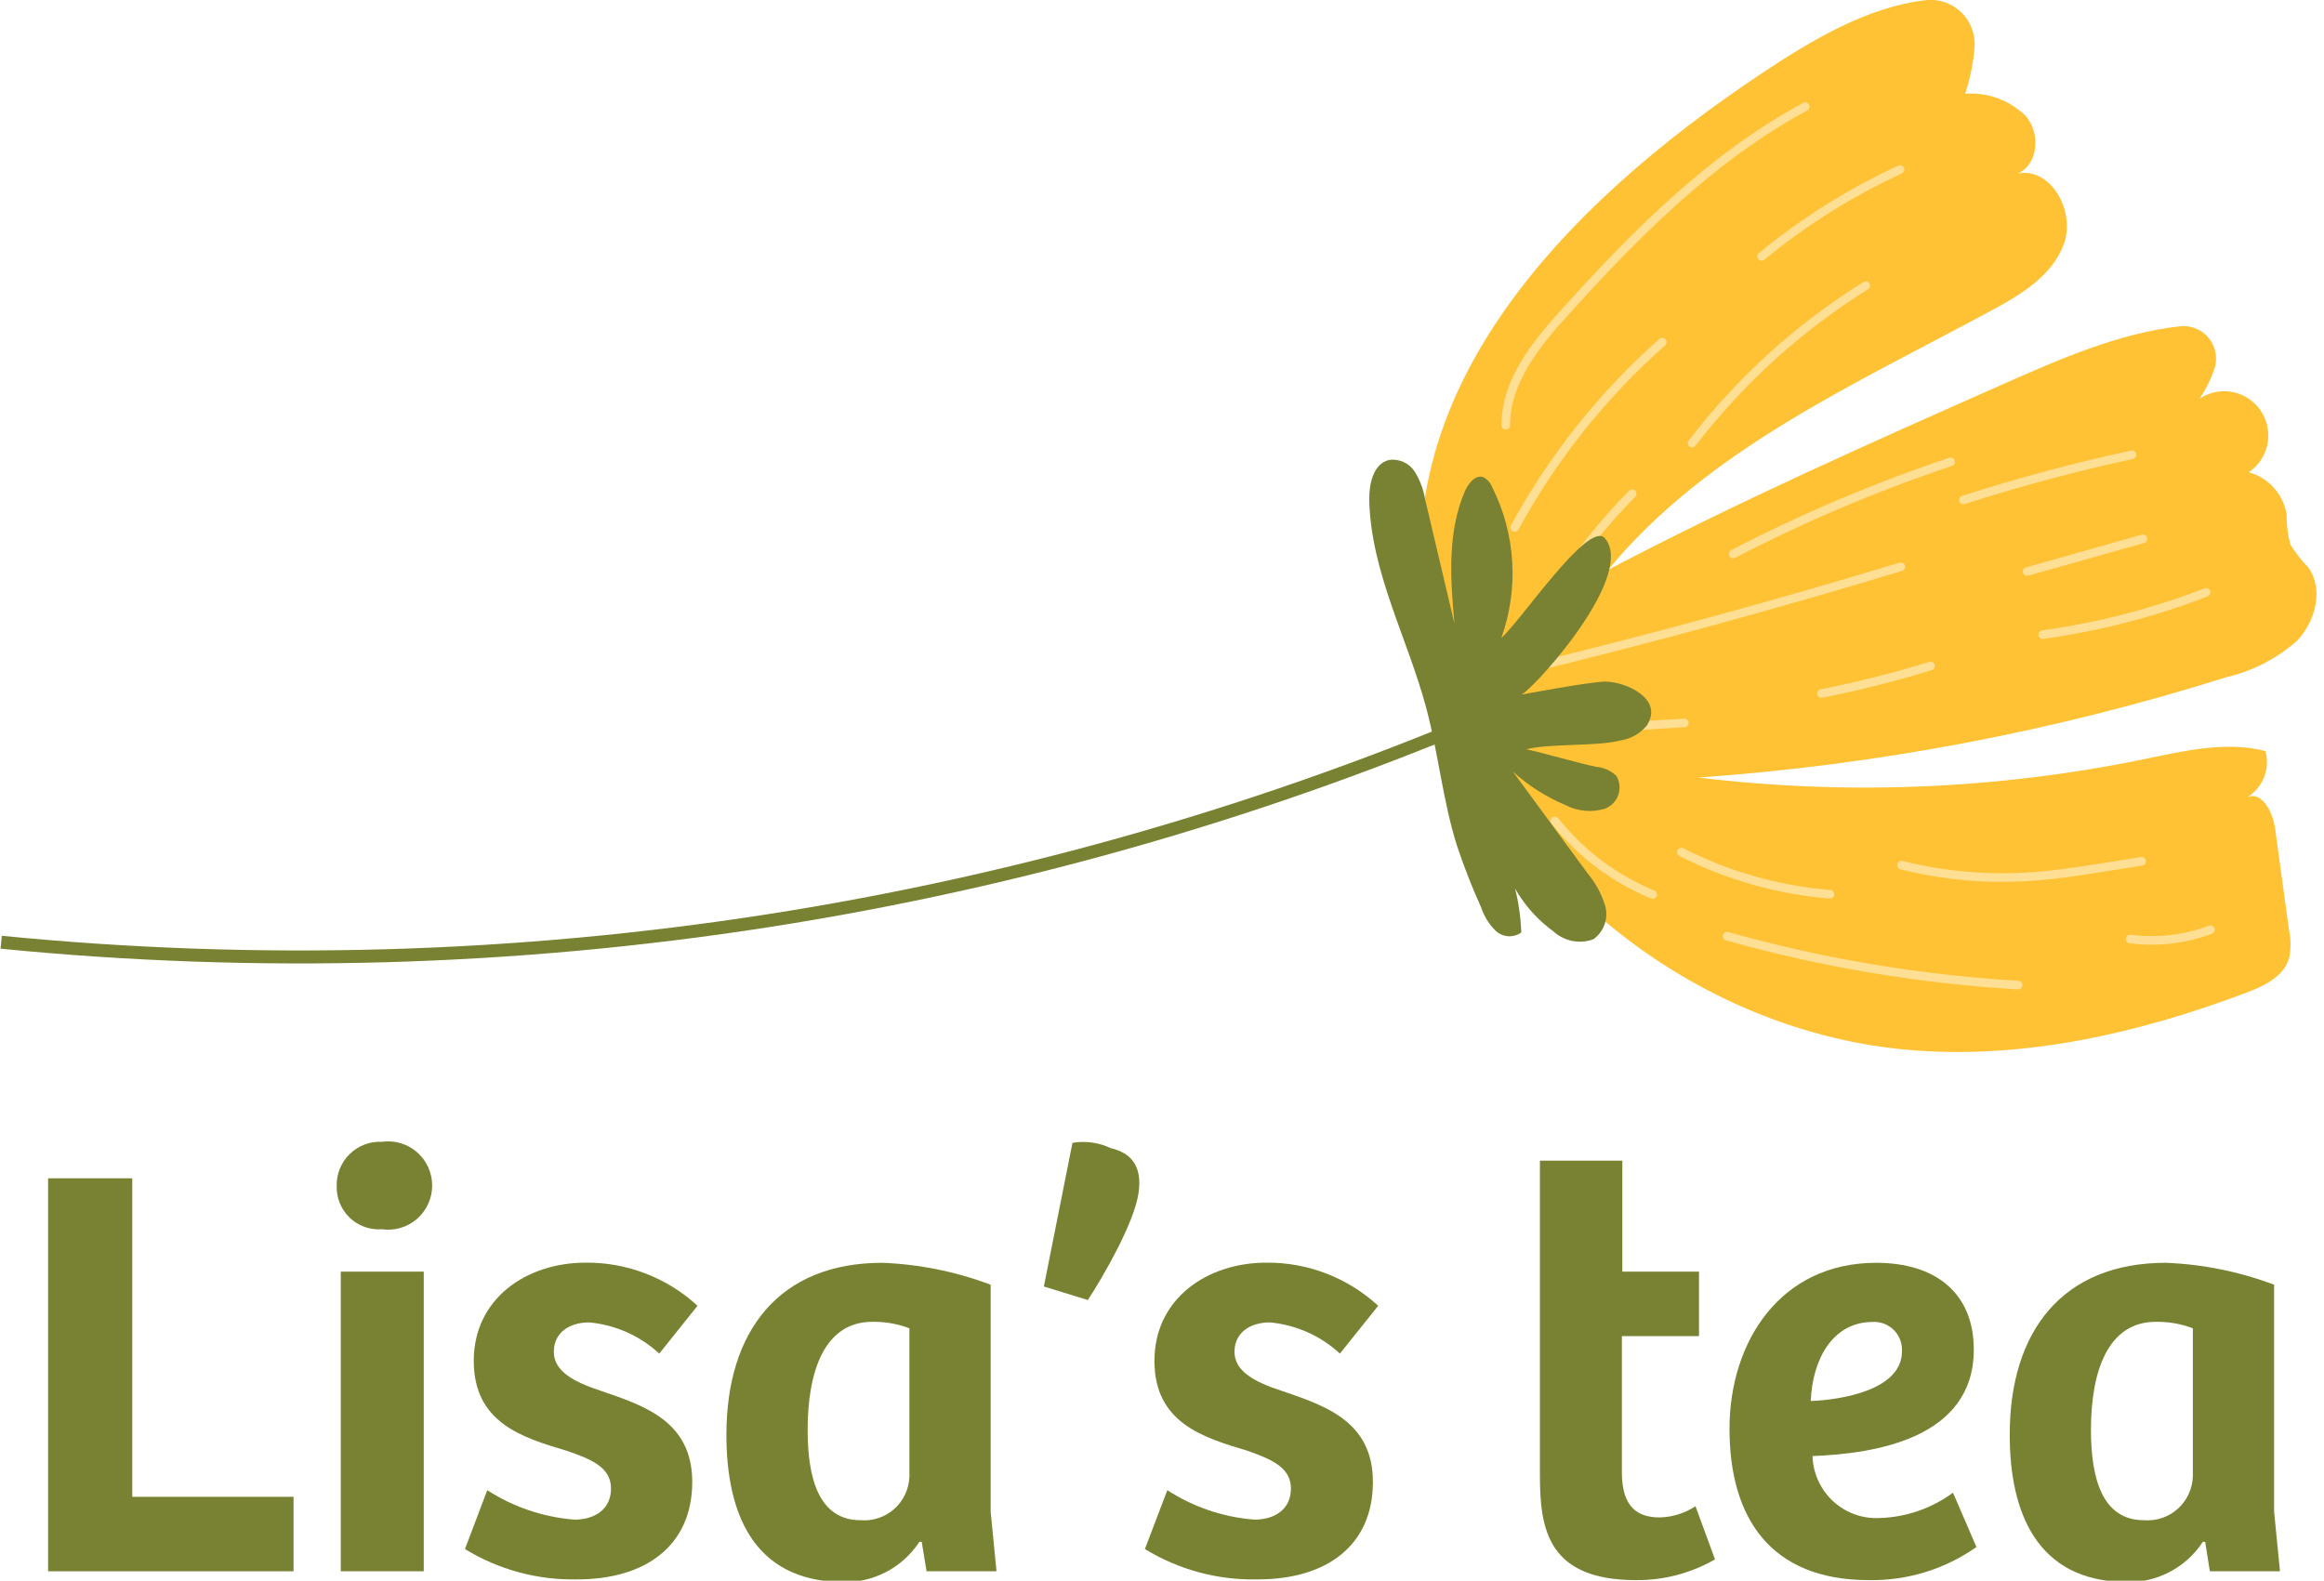 <svg width="294" height="200" viewBox="0 0 294 200" fill="none" xmlns="http://www.w3.org/2000/svg">
<g clip-path="url(#clip0)">
<path d="M222.652 9.423C229.07 5.14 236.174 0.875 243.631 0.019C244.444 -0.071 245.267 0.02 246.041 0.285C246.815 0.551 247.521 0.985 248.109 1.555C248.697 2.126 249.153 2.82 249.443 3.588C249.734 4.355 249.852 5.178 249.79 5.996C249.636 7.993 249.237 9.963 248.603 11.862C250.014 11.755 251.432 11.954 252.761 12.446C254.089 12.937 255.296 13.71 256.301 14.711C258.156 16.872 257.859 20.838 255.262 21.955C259.454 21.117 262.552 26.723 261.124 30.782C259.695 34.842 255.689 37.281 251.849 39.33C234.635 48.641 215.937 56.927 203.453 72.086C219.776 63.52 236.62 56.034 253.537 48.547C260.716 45.363 268.154 42.123 275.796 41.285C276.484 41.209 277.179 41.309 277.818 41.575C278.457 41.842 279.018 42.266 279.449 42.809C279.881 43.352 280.168 43.995 280.285 44.679C280.402 45.364 280.345 46.066 280.119 46.723C279.664 48.04 279.041 49.292 278.264 50.447C279.494 49.62 281 49.317 282.453 49.605C283.905 49.893 285.184 50.749 286.008 51.983C286.832 53.218 287.134 54.731 286.847 56.189C286.56 57.647 285.708 58.931 284.478 59.758C285.718 60.093 286.833 60.784 287.687 61.747C288.54 62.709 289.095 63.902 289.282 65.177C289.254 66.434 289.41 67.689 289.746 68.901C290.386 69.938 291.138 70.9 291.99 71.769C293.994 74.507 292.955 78.603 290.581 81.08C288.034 83.335 284.967 84.916 281.658 85.68C259.969 92.515 237.556 96.778 214.879 98.38C233.673 100.654 252.708 99.868 271.252 96.052C276.316 95.009 281.584 93.743 286.592 95.028C286.891 96.11 286.834 97.26 286.43 98.307C286.025 99.353 285.295 100.241 284.348 100.838C286.203 100.13 287.538 102.812 287.817 104.842C288.41 109.143 288.985 113.445 289.579 117.728C289.829 118.888 289.829 120.088 289.579 121.248C288.874 123.613 286.333 124.805 284.014 125.661C270.751 130.652 256.598 133.929 242.463 132.924C214.397 130.931 188.242 110.093 181.249 82.644C173.031 50.522 198.463 25.587 222.652 9.423Z" fill="#FFC235"/>
<path d="M228.365 13.501C216.53 19.888 206.884 29.609 197.906 39.572C194.197 43.65 190.487 48.324 190.487 53.799" stroke="#FFDF93" stroke-width="1.09" stroke-linecap="round" stroke-linejoin="round"/>
<path d="M210.279 43.296C202.746 49.96 196.431 57.895 191.618 66.741" stroke="#FFDF93" stroke-width="1.09" stroke-linecap="round" stroke-linejoin="round"/>
<path d="M236.026 36.145C227.572 41.408 220.132 48.158 214.063 56.071" stroke="#FFDF93" stroke-width="1.09" stroke-linecap="round" stroke-linejoin="round"/>
<path d="M240.367 21.452C234.086 24.348 228.201 28.041 222.856 32.439" stroke="#FFDF93" stroke-width="1.09" stroke-linecap="round" stroke-linejoin="round"/>
<path d="M206.477 62.477C202.876 66.125 199.663 70.138 196.886 74.451" stroke="#FFDF93" stroke-width="1.09" stroke-linecap="round" stroke-linejoin="round"/>
<path d="M246.766 58.436C237.308 61.597 228.111 65.495 219.257 70.093" stroke="#FFDF93" stroke-width="1.09" stroke-linecap="round" stroke-linejoin="round"/>
<path d="M240.459 71.713C224.915 76.431 209.247 80.714 193.455 84.562" stroke="#FFDF93" stroke-width="1.09" stroke-linecap="round" stroke-linejoin="round"/>
<path d="M213.08 91.471L196.793 92.458" stroke="#FFDF93" stroke-width="1.09" stroke-linecap="round" stroke-linejoin="round"/>
<path d="M244.225 84.264C239.688 85.665 235.082 86.828 230.424 87.747" stroke="#FFDF93" stroke-width="1.09" stroke-linecap="round" stroke-linejoin="round"/>
<path d="M271.104 68.175L256.449 72.309" stroke="#FFDF93" stroke-width="1.09" stroke-linecap="round" stroke-linejoin="round"/>
<path d="M279.08 74.954C272.42 77.527 265.486 79.32 258.416 80.298" stroke="#FFDF93" stroke-width="1.09" stroke-linecap="round" stroke-linejoin="round"/>
<path d="M269.712 57.542C262.515 59.094 255.404 60.999 248.38 63.259" stroke="#FFDF93" stroke-width="1.09" stroke-linecap="round" stroke-linejoin="round"/>
<path d="M270.937 108.976L266.039 109.758C263.09 110.223 260.141 110.689 257.154 110.894C251.58 111.303 245.975 110.819 240.552 109.46" stroke="#FFDF93" stroke-width="1.09" stroke-linecap="round" stroke-linejoin="round"/>
<path d="M255.299 124.637C242.84 123.905 230.496 121.832 218.478 118.454" stroke="#FFDF93" stroke-width="1.09" stroke-linecap="round" stroke-linejoin="round"/>
<path d="M231.5 113.147C224.951 112.617 218.568 110.808 212.709 107.821" stroke="#FFDF93" stroke-width="1.09" stroke-linecap="round" stroke-linejoin="round"/>
<path d="M209.073 113.184C204.23 111.183 199.973 107.979 196.701 103.873" stroke="#FFDF93" stroke-width="1.09" stroke-linecap="round" stroke-linejoin="round"/>
<path d="M186.443 64.227C185.346 67.484 184.942 70.934 185.255 74.358" stroke="#FFDF93" stroke-width="1.09" stroke-linecap="round" stroke-linejoin="round"/>
<path d="M279.636 117.635C276.394 118.851 272.904 119.254 269.471 118.808" stroke="#FFDF93" stroke-width="1.09" stroke-linecap="round" stroke-linejoin="round"/>
<path d="M203.026 68.1C200.986 65.717 192.305 78.678 189.93 80.708C191.039 77.606 191.506 74.311 191.302 71.022C191.098 67.734 190.227 64.522 188.743 61.583C188.535 61.061 188.146 60.631 187.649 60.372C186.628 60.037 185.794 61.136 185.33 62.123C183.085 67.3 183.475 73.203 183.994 78.883C182.77 73.65 181.527 68.398 180.284 63.166C180.075 61.924 179.628 60.735 178.967 59.665C178.624 59.137 178.139 58.718 177.567 58.458C176.995 58.197 176.361 58.105 175.74 58.194C173.773 58.641 173.198 61.155 173.217 63.166C173.384 72.365 178.096 80.782 180.451 89.665C181.972 95.382 182.529 101.341 184.31 106.983C185.193 109.642 186.215 112.253 187.37 114.804C187.743 115.932 188.379 116.954 189.225 117.784C189.659 118.183 190.216 118.42 190.803 118.458C191.39 118.495 191.972 118.329 192.453 117.989C192.316 114.163 191.368 110.411 189.671 106.983C190.483 111.358 192.94 115.252 196.534 117.858C197.203 118.467 198.024 118.881 198.91 119.055C199.796 119.229 200.713 119.156 201.561 118.845C202.21 118.391 202.704 117.747 202.976 117C203.248 116.254 203.285 115.442 203.082 114.674C202.632 113.151 201.874 111.737 200.856 110.521L191.396 97.635C193.357 99.409 195.602 100.838 198.036 101.862C199.571 102.659 201.353 102.826 203.008 102.328C203.403 102.182 203.762 101.951 204.057 101.65C204.353 101.35 204.579 100.987 204.719 100.589C204.859 100.19 204.91 99.765 204.867 99.345C204.825 98.924 204.69 98.519 204.473 98.156C203.775 97.505 202.881 97.105 201.932 97.02C200.077 96.667 194.864 95.158 193.084 94.805C195.885 94.06 202.192 94.451 204.974 93.687C206.277 93.499 207.465 92.836 208.313 91.825C210.576 88.398 205.623 86.238 203.063 86.238C201.208 86.238 192.212 87.933 192.212 87.933C192.472 88.901 207.274 73.091 203.026 68.1Z" fill="#798233"/>
<path d="M190.561 89.534C130.607 115.416 65.098 125.629 0.149 119.218" stroke="#798232" stroke-width="1.64" stroke-miterlimit="10"/>
<path d="M16.732 149.087V189.385H37.136V198.808H6.084V149.087H16.732Z" fill="#798232"/>
<path d="M42.59 150.056C42.574 149.303 42.712 148.556 42.997 147.859C43.281 147.163 43.706 146.533 44.244 146.009C44.782 145.485 45.421 145.077 46.123 144.812C46.825 144.547 47.573 144.431 48.322 144.469C49.111 144.356 49.915 144.415 50.68 144.641C51.444 144.867 52.152 145.256 52.754 145.78C53.356 146.305 53.839 146.953 54.17 147.681C54.501 148.409 54.672 149.2 54.672 150C54.672 150.8 54.501 151.591 54.17 152.319C53.839 153.047 53.356 153.695 52.754 154.22C52.152 154.744 51.444 155.133 50.68 155.359C49.915 155.585 49.111 155.644 48.322 155.531C47.578 155.588 46.831 155.489 46.128 155.238C45.425 154.987 44.783 154.59 44.242 154.074C43.702 153.558 43.276 152.933 42.991 152.241C42.706 151.549 42.57 150.804 42.59 150.056ZM53.609 160.894V198.808H43.109V160.894H53.609Z" fill="#798232"/>
<path d="M58.821 195.996L61.641 188.547C64.956 190.687 68.748 191.967 72.678 192.272C75.2 192.272 77.296 191.006 77.296 188.324C77.296 185.642 74.755 184.6 71.62 183.538C66.055 181.881 59.934 180.019 59.934 172.179C59.934 164.339 66.556 159.758 74.088 159.758C79.323 159.711 84.382 161.661 88.241 165.214L83.399 171.266C80.958 169.005 77.841 167.617 74.533 167.318C72.066 167.318 70.062 168.585 70.062 171.043C70.062 173.501 72.603 174.86 76.017 175.978C81.452 177.84 87.573 179.795 87.573 187.505C87.573 195.568 81.674 199.832 73.049 199.832C68.038 199.949 63.099 198.617 58.821 195.996Z" fill="#798232"/>
<path d="M91.895 181.527C91.895 168.38 98.591 159.777 111.613 159.777C116.302 159.956 120.93 160.893 125.322 162.551V191.248L126.064 198.808H117.215L116.603 195.084H116.306C115.242 196.709 113.778 198.03 112.055 198.921C110.333 199.811 108.411 200.241 106.475 200.168C95.16 200 91.895 191.248 91.895 181.527ZM115.045 186.834V168.063C113.547 167.494 111.954 167.216 110.352 167.244C104.249 167.244 102.172 173.594 102.172 180.913C102.172 186.89 103.507 192.346 108.868 192.346C109.638 192.41 110.413 192.316 111.145 192.07C111.878 191.824 112.554 191.432 113.131 190.917C113.708 190.402 114.176 189.774 114.505 189.073C114.834 188.371 115.017 187.609 115.045 186.834Z" fill="#798232"/>
<path d="M135.672 144.6C137.317 144.321 139.006 144.555 140.514 145.27C142.758 145.791 144.613 147.225 144.02 151.024C143.426 154.823 139.623 161.415 137.62 164.488L132.055 162.775L135.672 144.6Z" fill="#798232"/>
<path d="M144.836 195.996L147.674 188.547C150.981 190.69 154.768 191.97 158.693 192.272C161.215 192.272 163.311 191.006 163.311 188.324C163.311 185.642 160.77 184.6 157.746 183.538C152.182 181.881 146.042 180.019 146.042 172.179C146.042 164.339 152.682 159.758 160.195 159.758C165.431 159.711 170.49 161.661 174.348 165.214L169.507 171.266C167.066 169.005 163.949 167.617 160.64 167.318C158.192 167.318 156.17 168.585 156.17 171.043C156.17 173.501 158.711 174.86 162.143 175.978C167.578 177.84 173.681 179.795 173.681 187.505C173.681 195.568 167.8 199.832 159.156 199.832C154.115 199.96 149.144 198.628 144.836 195.996Z" fill="#798232"/>
<path d="M194.809 186.685V146.853H205.234V160.894H214.935V169.05H205.178V186.313C205.178 190.726 207.2 191.993 209.945 191.993C211.562 191.958 213.137 191.468 214.49 190.577L216.957 197.3C213.922 199.05 210.477 199.957 206.977 199.926C195.773 199.926 194.809 193.426 194.809 186.685Z" fill="#798232"/>
<path d="M218.793 180.782C218.793 169.795 225.193 159.777 237.343 159.777C244.856 159.777 249.697 163.594 249.697 170.764C249.697 181.937 237.343 183.929 229.293 184.227C229.326 185.306 229.573 186.367 230.02 187.348C230.468 188.33 231.106 189.211 231.897 189.942C232.689 190.672 233.617 191.236 234.629 191.601C235.641 191.966 236.715 192.125 237.788 192.067C241.132 191.97 244.367 190.852 247.063 188.864L250.031 195.736C246.048 198.543 241.281 200.01 236.416 199.926C223.932 199.926 218.793 191.993 218.793 180.782ZM240.608 170.987C240.638 170.49 240.562 169.993 240.386 169.527C240.21 169.062 239.938 168.639 239.587 168.287C239.237 167.935 238.816 167.662 238.352 167.485C237.889 167.309 237.393 167.233 236.898 167.263C231.908 167.263 229.293 171.881 229.07 177.263C233.021 177.114 240.608 175.847 240.608 170.987Z" fill="#798232"/>
<path d="M254.242 181.527C254.242 168.38 260.957 159.777 273.979 159.777C278.667 159.956 283.296 160.893 287.687 162.551V191.248L288.429 198.808H279.562L278.968 195.084H278.672C277.607 196.709 276.143 198.03 274.421 198.921C272.698 199.811 270.776 200.241 268.84 200.168C257.599 200 254.242 191.248 254.242 181.527ZM277.41 186.834V168.063C275.911 167.496 274.319 167.218 272.717 167.244C266.614 167.244 264.518 173.594 264.518 180.913C264.518 186.89 265.872 192.346 271.215 192.346C271.986 192.41 272.761 192.316 273.495 192.07C274.229 191.825 274.906 191.433 275.484 190.918C276.063 190.403 276.532 189.776 276.863 189.074C277.194 188.372 277.38 187.61 277.41 186.834Z" fill="#798232"/>
</g>
<defs>
<clipPath id="clip0">
<rect width="293.103" height="200" fill="white"/>
</clipPath>
</defs>
</svg>
